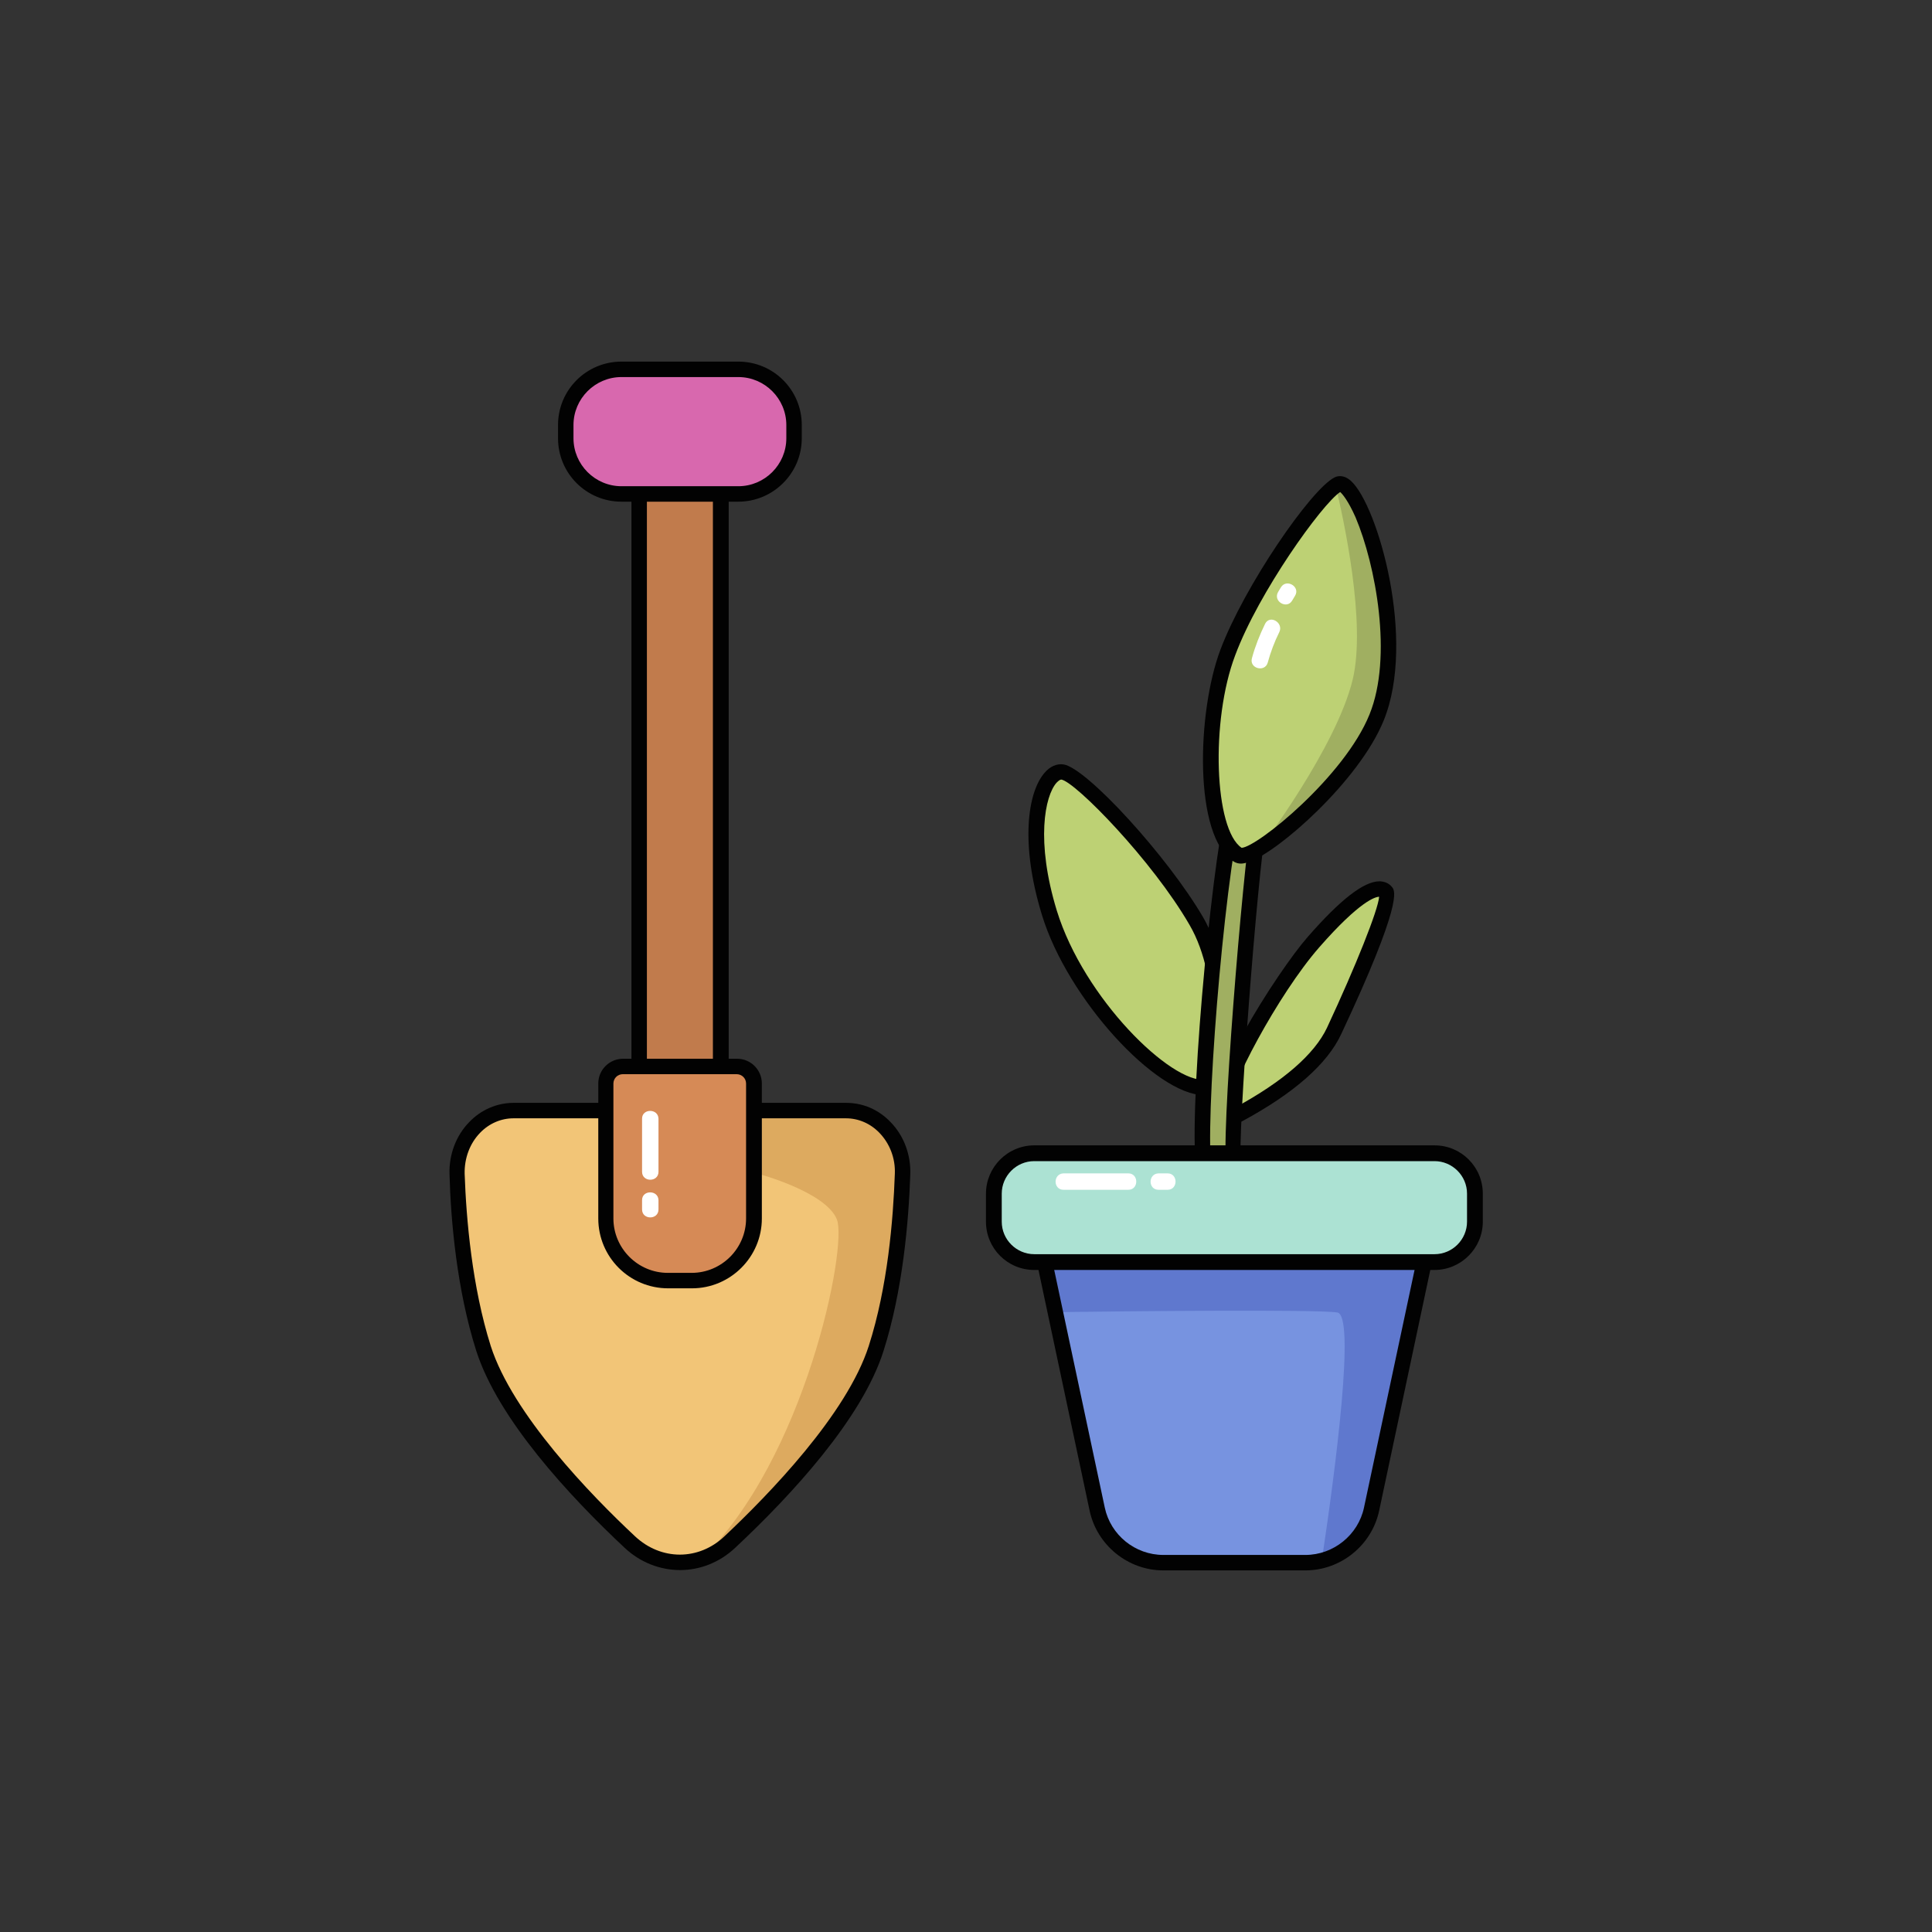 <?xml version="1.0" encoding="utf-8"?>
<!-- Generator: Adobe Illustrator 22.0.0, SVG Export Plug-In . SVG Version: 6.00 Build 0)  -->
<svg version="1.1" xmlns="http://www.w3.org/2000/svg" xmlns:xlink="http://www.w3.org/1999/xlink" x="0px" y="0px"
	 viewBox="0 0 600 600" style="enable-background:new 0 0 600 600;" xml:space="preserve">
<rect x="0" y="0" width="600" height="600" fill="#333333" stroke="none"/>
<style type="text/css">
	.st0{fill:#B74697;}
	.st1{fill:#020202;}
	.st2{fill:#D868AE;}
	.st3{fill:#C95DA5;}
	.st4{fill:#D19E20;}
	.st5{fill:#E5C53C;}
	.st6{fill:#D3A83D;}
	.st7{fill:#79CCB2;}
	.st8{fill:#ACE2D3;}
	.st9{fill:#8FCCB9;}
	.st10{fill:#FFFFFF;}
	.st11{fill:#E5BD4E;}
	.st12{fill:#AD78BA;}
	.st13{fill:#9462A0;}
	.st14{fill:#E2ABEF;}
	.st15{fill:#CD87DD;}
	.st16{fill:#BDD174;}
	.st17{fill:#7793E0;}
	.st18{fill:#A0AF61;}
	.st19{fill:#D68A56;}
	.st20{fill:#F2C577;}
	.st21{fill:#5F78CE;}
	.st22{fill:#B1C659;}
	.st23{fill:#ACBF58;}
	.st24{fill:#A3B24F;}
	.st25{fill:#F9EBD7;}
	.st26{fill:#F2DCC2;}
	.st27{fill:#EDD7BC;}
	.st28{fill:#FBFBFB;}
	.st29{fill:#546AA8;}
	.st30{fill:#E5B46C;}
	.st31{fill:#D19F5D;}
	.st32{fill:#C17B4C;}
	.st33{fill:#567CC1;}
	.st34{fill:#F7D19A;}
	.st35{fill:#DD8345;}
	.st36{fill:#DDAA5F;}
	.st37{fill:#E5B28F;}
	.st38{fill:#AF6E43;}
	.st39{fill:#DDA152;}
	.st40{fill:#895633;}
	.st41{fill:#F9D9AA;}
	.st42{fill:#CBF7E9;}
	.st43{fill:#7DB2A1;}
	.st44{fill:#6AAD97;}
	.st45{fill:#599B83;}
	.st46{fill:#89C9B7;}
</style>
<g id="outline-Toys">
</g>
<g id="outline-Cooking">
</g>
<g id="outline-Swimming">
</g>
<g id="outline-Playing_Chess">
</g>
<g id="outline-Tennis">
</g>
<g id="outline-Writing">
</g>
<g id="outline-Surfing">
</g>
<g id="outline-Skating">
</g>
<g id="outline-Movie">
</g>
<g id="outline-Photography">
</g>
<g id="outline-Work_Out">
</g>
<g id="outline-Gaming">
</g>
<g id="outline-Sewing">
</g>
<g id="outline-Baking">
</g>
<g id="outline-Gardening">
</g>
<g id="outline-Hiking">
</g>
<g id="outline-Painting">
</g>
<g id="outline-Riding">
</g>
<g id="outline-Fishing">
</g>
<g id="outline-Knitting">
</g>
<g id="color-Toys_1_">
</g>
<g id="color-Cooking_1_">
</g>
<g id="color-Swimming_1_">
</g>
<g id="color-Playing_Chess_1_">
</g>
<g id="color-Tennis_1_">
</g>
<g id="color-Writing_1_">
</g>
<g id="color-Surfing_1_">
</g>
<g id="color-Skating_1_">
</g>
<g id="color-Movie_1_">
</g>
<g id="color-Photography_1_">
</g>
<g id="color-Work_Out_1_">
</g>
<g id="color-Gaming_1_">
</g>
<g id="color-Sewing_1_">
</g>
<g id="color-Baking_1_">
</g>
<g id="color-Gardening_1_">
	<g>
		<g>
			<g>
				<path class="st20" d="M280.4,364.7c-0.5,14.8-2.3,35.7-8.2,54.2c-6.7,21.1-29.7,45.4-45.4,60.2c-2.7,2.5-5.9,4.3-9.2,5.3
					c-7.4,2.2-15.7,0.4-21.9-5.3c-15.7-14.8-38.7-39-45.4-60.2c-5.9-18.5-7.7-39.4-8.2-54.2c-0.4-10.8,7.6-19.7,17.6-19.7h103.2
					C272.7,344.9,280.7,353.9,280.4,364.7z"/>
			</g>
			<g>
				<path class="st36" d="M280.4,364.7c-0.5,14.8-2.3,35.7-8.2,54.2c-6.7,21.1-29.7,45.4-45.4,60.2c-2.7,2.5-5.9,4.3-9.2,5.3
					c32.4-31,45.7-97.2,42.3-105.7c-3.4-8.5-24.2-14.1-24.2-14.1v-19.6h27.2C272.7,344.9,280.7,353.9,280.4,364.7z"/>
			</g>
			<g>
				<path class="st1" d="M211.2,487.6c-6.1,0-12.3-2.3-17.2-6.9c-17.3-16.2-39.3-40-46.1-61.2c-6-18.9-7.9-40.2-8.3-54.8
					c-0.2-6.1,2-12,6.1-16.2c3.7-3.9,8.7-6,13.8-6h103.3c5.2,0,10.1,2.1,13.8,6c4.1,4.2,6.3,10.1,6.1,16.2l0,0
					c-0.5,14.5-2.3,35.9-8.3,54.8c-6.7,21.2-28.8,45-46.1,61.2C223.4,485.3,217.3,487.6,211.2,487.6z M159.5,347.3
					c-3.9,0-7.6,1.6-10.4,4.5c-3.2,3.3-4.9,7.9-4.8,12.7c0.5,14.2,2.3,35.1,8.1,53.5c6.8,21.2,31,46.2,44.8,59.1
					c8.1,7.6,19.8,7.6,27.8,0c13.8-13,38-37.9,44.8-59.1c5.9-18.4,7.6-39.3,8.1-53.5c0.2-4.8-1.6-9.4-4.8-12.7
					c-2.8-2.9-6.5-4.5-10.4-4.5H159.5z"/>
			</g>
			<g>
				<path class="st32" d="M221.5,381.9h-20.6c-1.3,0-2.4-1.1-2.4-2.4V139h25.3v240.5C223.8,380.8,222.8,381.9,221.5,381.9z"/>
			</g>
			<g>
				<path class="st1" d="M212.5,384.3h-2.7c-7.6,0-13.7-6.2-13.7-13.7v-234h30.2v234C226.2,378.1,220.1,384.3,212.5,384.3z
					 M200.9,141.4v229.2c0,4.9,4,8.9,8.9,8.9h2.7c4.9,0,8.9-4,8.9-8.9V141.4H200.9z"/>
			</g>
			<path class="st2" d="M229.3,114.7H193c-9.5,0-17.3,7.7-17.3,17.3v4.1c0,9.5,7.7,17.3,17.3,17.3h36.3c9.5,0,17.3-7.7,17.3-17.3
				V132C246.6,122.5,238.8,114.7,229.3,114.7z"/>
			<g>
				<path class="st1" d="M229.3,155.8H193c-10.9,0-19.7-8.8-19.7-19.7V132c0-10.9,8.8-19.7,19.7-19.7h36.3
					c10.9,0,19.7,8.8,19.7,19.7v4.1C249,147,240.1,155.8,229.3,155.8z M193,117.1c-8.2,0-14.9,6.7-14.9,14.9v4.1
					c0,8.2,6.7,14.9,14.9,14.9h36.3c8.2,0,14.9-6.7,14.9-14.9V132c0-8.2-6.7-14.9-14.9-14.9H193z"/>
			</g>
			<path class="st19" d="M228.9,331.2h-35.4c-2.9,0-5.3,2.4-5.3,5.3v41.9c0,10.7,8.6,19.3,19.3,19.3h7.4c10.7,0,19.3-8.6,19.3-19.3
				v-41.9C234.2,333.6,231.8,331.2,228.9,331.2z"/>
			<g>
				<path class="st1" d="M214.9,400.1h-7.4c-12,0-21.7-9.7-21.7-21.7v-41.9c0-4.3,3.5-7.7,7.7-7.7h35.4c4.3,0,7.7,3.5,7.7,7.7v41.9
					C236.6,390.4,226.8,400.1,214.9,400.1z M193.4,333.6c-1.6,0-2.9,1.3-2.9,2.9v41.9c0,9.3,7.6,16.9,16.9,16.9h7.4
					c9.3,0,16.9-7.6,16.9-16.9v-41.9c0-1.6-1.3-2.9-2.9-2.9H193.4z"/>
			</g>
			<g>
				<g>
					<path class="st10" d="M199.4,347.4c0,5.5,0,11,0,16.5c0,3.3,5.1,3.3,5.1,0c0-5.5,0-11,0-16.5
						C204.4,344.2,199.4,344.2,199.4,347.4L199.4,347.4z"/>
				</g>
			</g>
			<g>
				<g>
					<path class="st10" d="M199.4,372.7c0,1,0,1.9,0,2.9c0,3.3,5.1,3.3,5.1,0c0-1,0-1.9,0-2.9C204.4,369.5,199.4,369.5,199.4,372.7
						L199.4,372.7z"/>
				</g>
			</g>
		</g>
		<g>
			<g>
				<path class="st16" d="M375.6,337.5c-11.9,2.8-41.1-26-49.7-54s-1.8-44.6,4.1-43.7s30.4,27.1,41.6,46.2
					C382.7,305.1,378.7,336.7,375.6,337.5z"/>
			</g>
			<g>
				<path class="st16" d="M384.6,346c-16.6,9,9.2-37.4,23.3-53.5c14.1-16.1,20.5-18.2,22.6-15.5c2,2.7-10,30-16.2,43.1
					C408.1,333.2,389.8,343.2,384.6,346z"/>
			</g>
			<g>
				<path class="st1" d="M373.9,340.1c-14.9,0-42.4-30-50.3-55.9c-6.8-22.1-4.5-38.1,0.8-44.2c1.7-2,3.8-2.9,5.9-2.6
					c7.2,1.1,32.3,28.6,43.3,47.4c10.4,17.9,8,45.9,5.2,52.3c-0.4,1-1.2,2.4-2.7,2.8l0,0C375.5,340,374.7,340.1,373.9,340.1z
					 M329.6,242.1c-0.4,0-0.9,0.4-1.5,1c-3.6,4.1-6.5,18.1,0.1,39.7c8.4,27.3,35.6,53.8,46.2,52.5c2.1-4.3,5-31-5-48.1
					C357.9,267.3,334,242.8,329.6,242.1C329.6,242.1,329.6,242.1,329.6,242.1z"/>
			</g>
			<g>
				<path class="st1" d="M381.2,349.6c-1.6,0-2.6-0.7-3.3-1.5c-6.1-7.6,18.9-46.5,28.2-57.1c10.2-11.7,17.5-17.3,22.3-17.3
					c0.1,0,0.1,0,0.2,0c1.6,0.1,2.9,0.7,3.8,1.9c0.8,1.1,3.4,4.5-15.9,45.6c-4.3,9.2-14.6,18.3-30.7,27l0,0
					C383.9,349.2,382.4,349.6,381.2,349.6z M428.3,278.5c-1.1,0-5.9,1.2-18.6,15.7c-12.7,14.5-28.8,44.8-28.1,50.6
					c0.4-0.1,0.9-0.3,1.9-0.8l0,0c15.1-8.2,24.7-16.6,28.6-24.8C421.1,299.9,428,282.6,428.3,278.5z"/>
			</g>
			<g>
				<path class="st18" d="M382.2,255.6c-5.3,28.9-11.5,103.8-7.6,110.9c3.9,7.1,10.2-1.8,8.6-5.4c-1.6-3.5,4.7-89.2,7.9-106.4
					C393.6,241,385,240.1,382.2,255.6z"/>
			</g>
			<g>
				<path class="st1" d="M378.1,371.5c-1.9,0-4-1-5.6-3.9c-4.6-8.3,2.4-85.9,7.3-112.5c2-10.6,6.2-13.8,9.5-13.2
					c3,0.5,5.7,4.3,4.1,13.2c-3,17-9.2,99.6-8,105.2c1.6,3.4-1.3,8.8-4.7,10.5C379.9,371.3,379,371.5,378.1,371.5z M388.3,246.6
					c-0.1,0.2-2.4,2.3-3.7,9.4l0,0c-5.9,31.9-11,103.4-7.8,109.3c1,1.7,1.5,1.4,1.8,1.3c1.7-0.8,2.8-3.7,2.4-4.5
					c-2.2-4.8,5-92.7,7.7-107.8C389.6,249,388.6,246.9,388.3,246.6z"/>
			</g>
			<g>
				<g>
					<path class="st17" d="M445.8,375.1l-19.9,93.6c-1.7,7.9-7.8,14.1-15.4,15.9c-1.6,0.4-3.4,0.7-5.1,0.7h-44.1
						c-9.9,0-18.5-6.9-20.5-16.6l-13-61.2l-6.9-32.4H445.8z"/>
				</g>
				<g>
					<path class="st21" d="M445.8,375.1l-19.9,93.6c-1.7,7.9-7.8,14.1-15.4,15.9c4.3-28.6,10.5-76.2,4.8-77
						c-6.5-1-65.2-0.4-87.5-0.1l-6.9-32.4H445.8z"/>
				</g>
				<g>
					<path class="st1" d="M405.4,487.7h-44.1c-11,0-20.6-7.8-22.9-18.5l-20.5-96.5h130.9l-20.5,96.5
						C426,479.9,416.4,487.7,405.4,487.7z M323.8,377.5l19.3,90.7c1.8,8.5,9.4,14.7,18.2,14.7h44.1c8.7,0,16.4-6.2,18.2-14.7
						l19.3-90.7H323.8z"/>
				</g>
				<path class="st8" d="M445.5,358.2H321.2c-6.9,0-12.6,5.6-12.6,12.6v8.7c0,6.9,5.6,12.6,12.6,12.6h124.3
					c6.9,0,12.6-5.6,12.6-12.6v-8.7C458.1,363.8,452.4,358.2,445.5,358.2z"/>
				<g>
					<path class="st1" d="M445.5,394.4H321.2c-8.3,0-15-6.7-15-15v-8.7c0-8.2,6.7-15,15-15h124.3c8.3,0,15,6.7,15,15v8.7
						C460.5,387.7,453.7,394.4,445.5,394.4z M321.2,360.6c-5.6,0-10.1,4.6-10.1,10.1v8.7c0,5.6,4.6,10.1,10.1,10.1h124.3
						c5.6,0,10.1-4.6,10.1-10.1v-8.7c0-5.6-4.6-10.1-10.1-10.1H321.2z"/>
				</g>
				<g>
					<g>
						<path class="st10" d="M330.3,369.5c6.7,0,13.4,0,20.1,0c3.3,0,3.3-5.1,0-5.1c-6.7,0-13.4,0-20.1,0
							C327,364.5,327,369.5,330.3,369.5L330.3,369.5z"/>
					</g>
				</g>
				<g>
					<g>
						<path class="st10" d="M359.8,369.5c0.9,0,1.8,0,2.8,0c3.3,0,3.3-5.1,0-5.1c-0.9,0-1.8,0-2.8,0
							C356.5,364.5,356.5,369.5,359.8,369.5L359.8,369.5z"/>
					</g>
				</g>
			</g>
			<g>
				<path class="st16" d="M427.5,222.9c-6.2,15.1-25.2,33.6-36,40.3c-3.4,2.1-5.9,3-7,2.4c-10.5-6.5-10.9-42.5-3.2-62.9
					c7.2-19.1,26.4-46.9,33.5-51.8c0.2-0.2,0.5-0.3,0.7-0.4C421.8,147.1,438.6,195.7,427.5,222.9z"/>
			</g>
			<g>
				<path class="st18" d="M427.5,222.9c-6.2,15.1-25.2,33.6-36,40.3c0,0,23.5-31,28.6-52.2c4.2-17.6-2.8-49.7-5.3-60.1
					c0.2-0.2,0.5-0.3,0.7-0.4C421.8,147.1,438.6,195.7,427.5,222.9z"/>
			</g>
			<g>
				<path class="st1" d="M385.4,268.2c-0.8,0-1.5-0.2-2.2-0.6l0,0c-12.6-7.7-11.5-46.4-4.2-65.8c7.5-19.9,28.1-49.8,35.4-53.5
					c0.9-0.5,2.9-1,5.2,1.1c8.3,7.6,20.3,49.5,10.1,74.4c-7.6,18.7-32.8,40.9-41.9,43.9C386.9,268,386.1,268.2,385.4,268.2z
					 M416.2,152.8c-5.7,3.8-25.3,31.1-32.6,50.7c-7.7,20.3-6.5,54.1,2,59.8c4.8-0.2,31.9-22.1,39.7-41.4c7.3-17.9,1.9-46.5-4.3-61.2
					C418.7,155.5,416.9,153.4,416.2,152.8z"/>
			</g>
			<g>
				<g>
					<path class="st10" d="M393.7,205.8c0.9-3.3,2.1-6.5,3.6-9.5c1.4-2.9-2.9-5.5-4.4-2.6c-1.7,3.5-3.1,7-4.1,10.7
						C387.9,207.6,392.8,208.9,393.7,205.8L393.7,205.8z"/>
				</g>
			</g>
			<g>
				<g>
					<path class="st10" d="M401.3,186.5c0.3-0.5,0.6-1,0.9-1.5c1.7-2.8-2.7-5.4-4.4-2.6c-0.3,0.5-0.6,1-0.9,1.5
						C395.3,186.8,399.7,189.3,401.3,186.5L401.3,186.5z"/>
				</g>
			</g>
		</g>
	</g>
</g>
<g id="color-Hiking_1_">
</g>
<g id="color-Painting_1_">
</g>
<g id="color-Riding_1_">
</g>
<g id="color-Fishing_1_">
</g>
<g id="color-Knitting_1_">
</g>
</svg>
